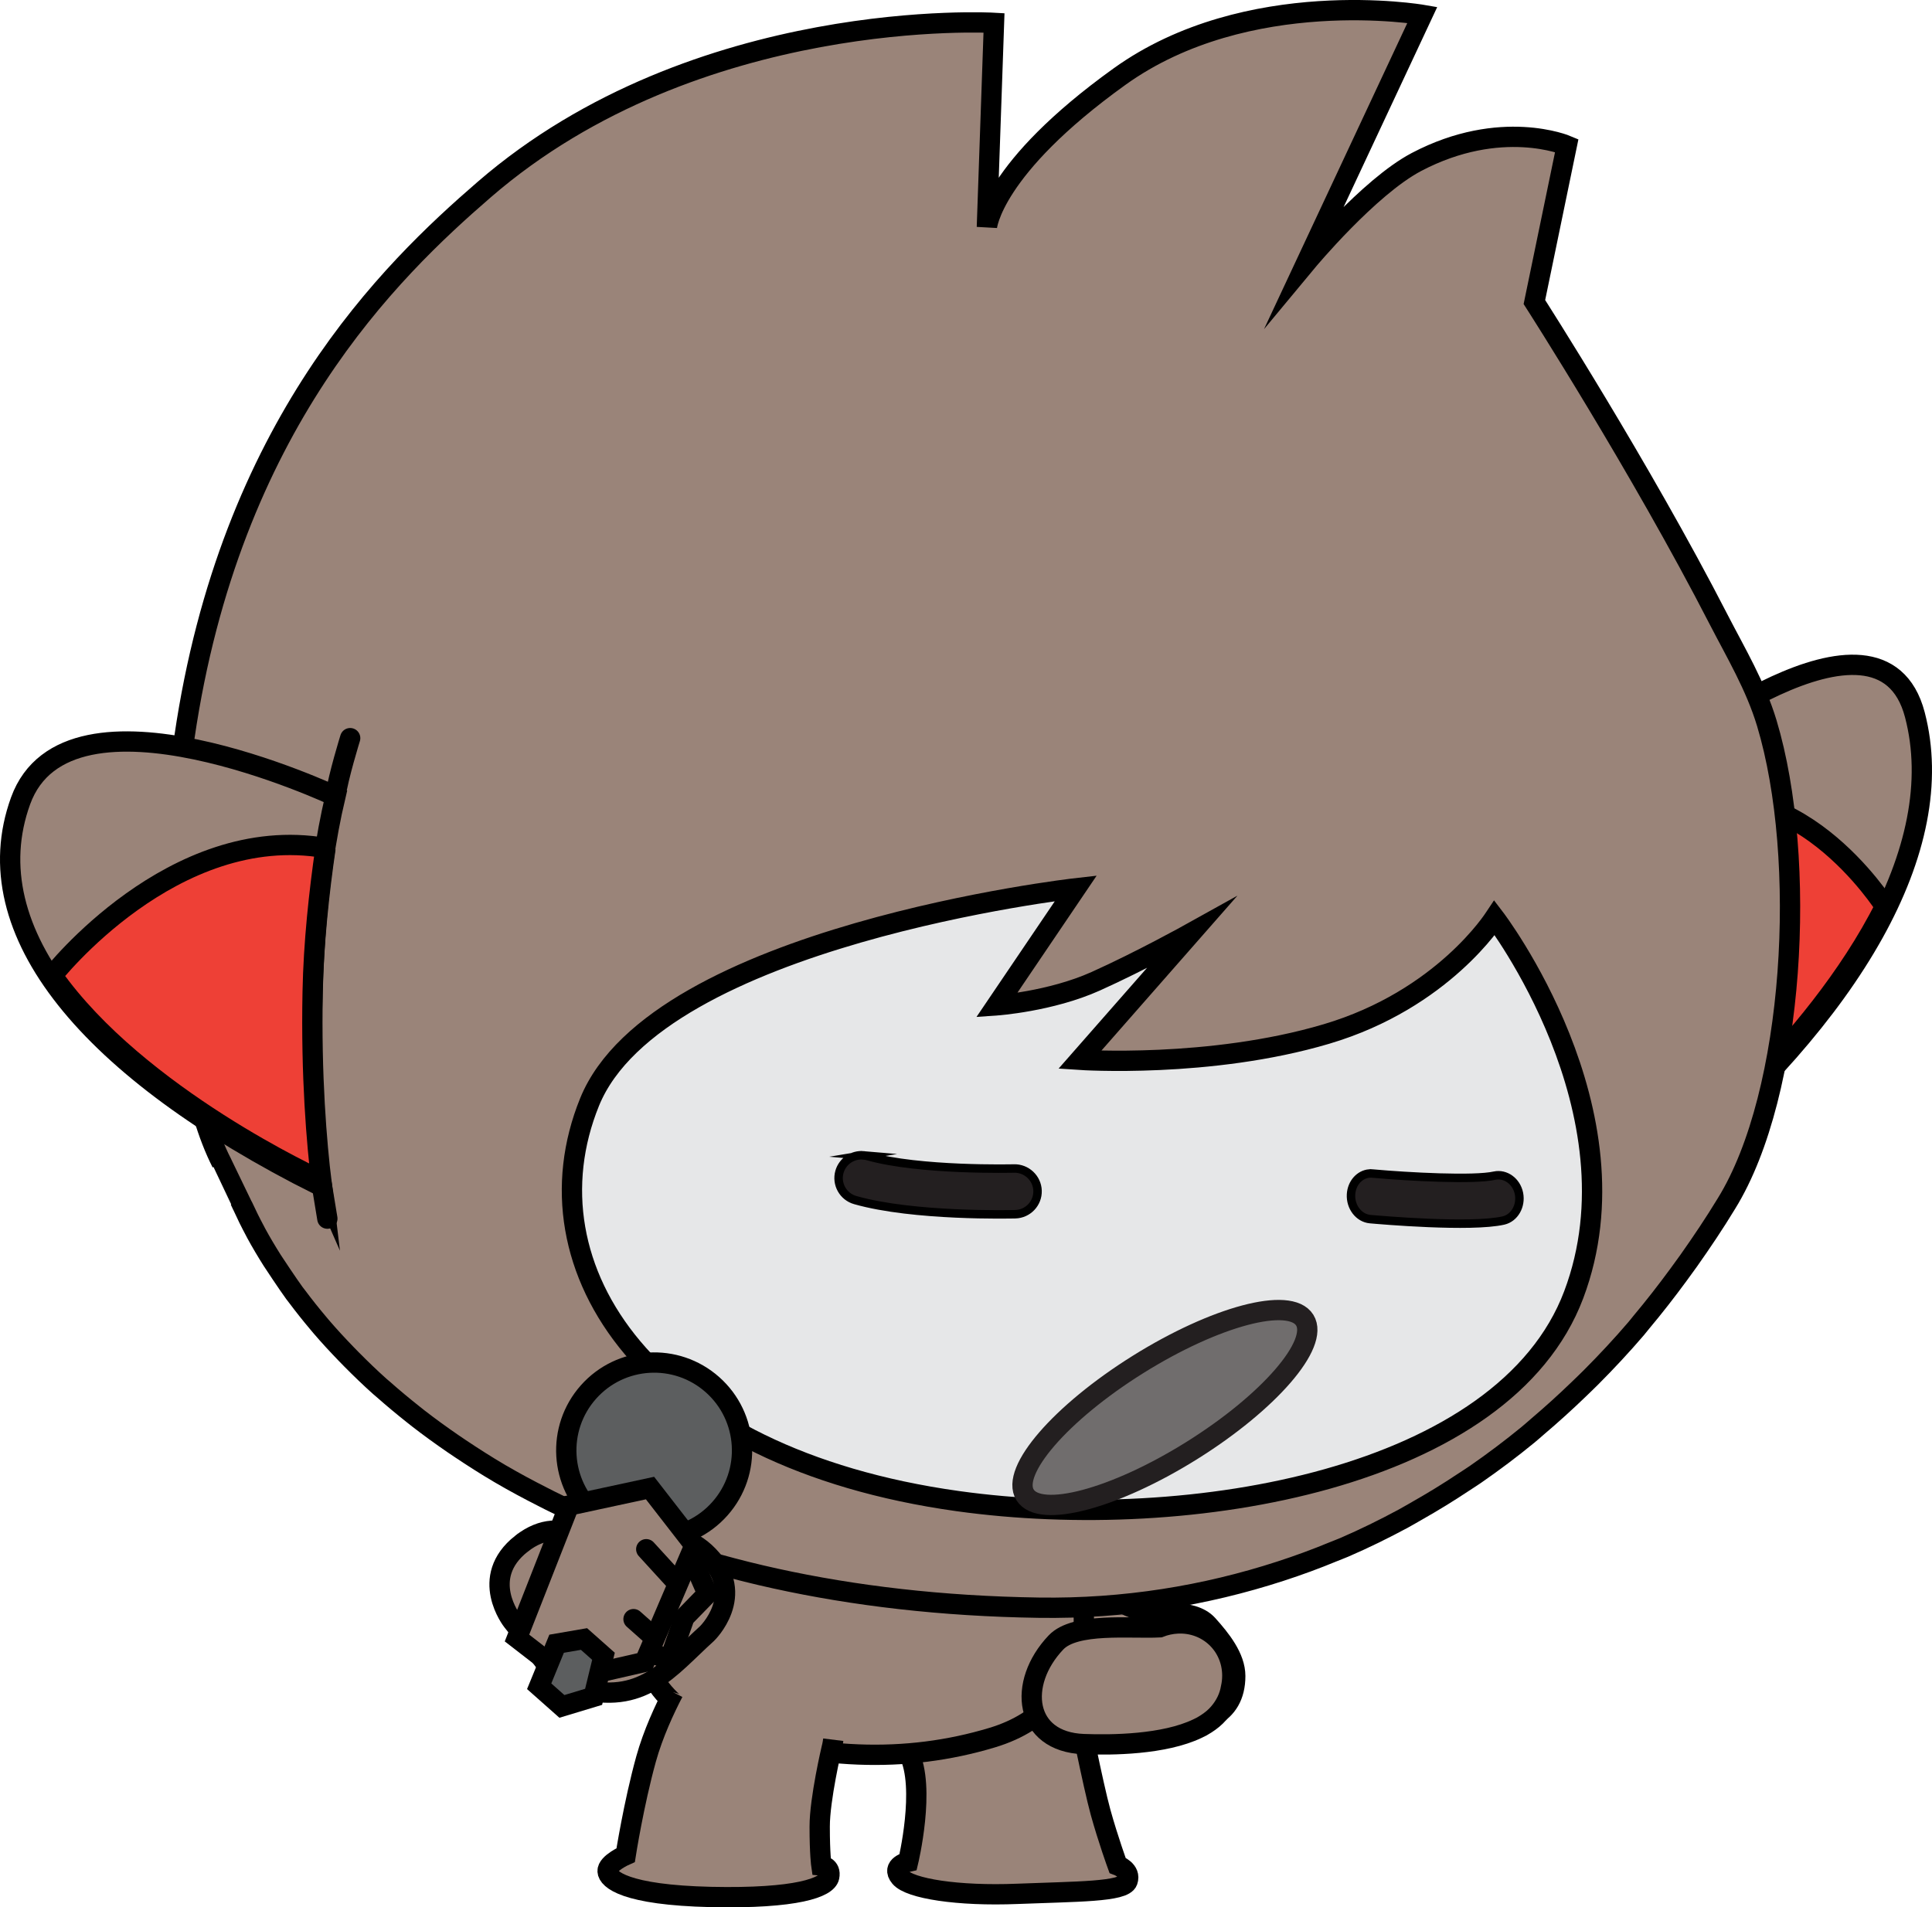 <svg version="1.1" xmlns="http://www.w3.org/2000/svg" xmlns:xlink="http://www.w3.org/1999/xlink" width="114.186" height="112.745" viewBox="0,0,114.186,112.745"><g transform="translate(-187.685,-125.847)"><g stroke-miterlimit="10"><path d="M248.423,218.056c1.902,0.118 4.364,2.142 6.341,2.887c1.134,0.428 3.338,-0.118 4.302,0.951c0.772,0.856 1.625,1.929 1.625,3.021c0,4.765 -8.026,2.563 -10.957,0.752c-1.354,-0.837 -3.773,-1.325 -3.857,-2.851c-0.33,-0.545 -0.522,-1.172 -0.522,-1.824c0,-1.596 1.151,-2.798 2.668,-2.907c0.126,-0.027 0.259,-0.037 0.401,-0.029z" fill="#9a8479" stroke="#000000" stroke-width="1.2" stroke-linecap="butt"/><path d="M251.404,226.886c0,0 0.879,4.452 1.326,6.079c0.451,1.627 1.003,3.141 1.003,3.141c0,0 0.82,0.297 0.593,0.936c-0.225,0.642 -3.016,0.611 -6.518,0.752c-3.503,0.142 -6.359,-0.308 -6.923,-0.986c-0.562,-0.67 0.474,-0.909 0.474,-0.909c0,0 1.06,-4.405 0.039,-6.412c-1.362,-2.676 0.204,-3.372 4.302,-4.652v0v0v0v0v0v0c4.099,-1.279 5.704,2.05 5.704,2.05z" fill="#9a8479" stroke="#000000" stroke-width="1.2" stroke-linecap="butt"/><path d="M236.306,212.999v0v0v0v0v0v0c9.223,-0.531 12.94,3.452 12.938,3.451c0.8,1.029 1.802,2.48 2.252,3.805c0.124,0.366 0.209,0.778 0.246,1.22c0,0 0.016,1.535 -0.163,2.003c-0.751,1.963 -2.023,4.111 -5.259,5.083c-5.079,1.532 -10.57,1.344 -16.359,-0.669c-1.954,-0.677 -3.146,-1.831 -3.821,-3.145c-0.482,-0.946 -0.727,-2.178 -0.727,-2.178c-0.365,-2.051 0.026,-4.052 0.243,-4.923c0,0 1.427,-4.116 10.649,-4.647z" fill="#9a8479" stroke="#000000" stroke-width="1.2" stroke-linecap="butt"/><path d="M236.933,228.683c-0.038,0.307 -0.094,0.498 -0.094,0.498c0,0 -0.709,3.002 -0.708,4.633c-0.001,1.63 0.098,2.304 0.098,2.304c0,0 0.597,0.055 0.463,0.676c-0.13,0.622 -1.909,1.295 -6.988,1.185c-5.081,-0.116 -6.083,-1.045 -6.109,-1.52c-0.028,-0.475 1.069,-0.956 1.069,-0.956c0,0 0.474,-3.037 1.205,-5.677c0.415,-1.497 1.099,-2.96 1.613,-3.947" fill="#9a8479" stroke="#000000" stroke-width="1.2" stroke-linecap="butt"/><path d="M285.944,170.552c0,0 12.86,-10.313 14.915,-2.452c2.055,7.86 -3.685,17.642 -14.698,26.899c0,0 1.441,-14.036 -0.217,-24.447zM285.944,170.552c-0.108,-1.224 -0.613,-3.545 -0.613,-3.545M285.705,197.2l0.325,-2.277" fill="#9a8479" stroke="#000000" stroke-width="1.2" stroke-linecap="round"/><path d="M286.03,194.923c0.292,-2.601 0.659,-6.876 0.704,-12.186c0.028,-3.09 -0.16,-6.263 -0.398,-8.997l0.001,0.004c7.27,-3.007 12.757,5.681 12.757,5.681l0.003,-0c-4.235,8.441 -12.99,15.268 -12.99,15.268l-0.076,0.231v0v0v0v0z" fill="#ee4036" stroke="#000000" stroke-width="1.2" stroke-linecap="butt"/><path d="M202.017,197.115v0v0v0v0v0v0c-0.04,-0.087 -1.23,-2.53 -1.23,-2.531c-3.322,-6.527 -2.964,-20.609 -2.25,-24.951l0.048,-0.207c2.701,-18.435 12.174,-27.579 17.717,-32.372c12.581,-10.888 30.131,-9.856 30.131,-9.856l-0.421,12.082c0,0 0.266,-3.462 7.834,-8.9c7.566,-5.438 17.903,-3.653 17.903,-3.653l-6.831,14.595c0,0 3.664,-4.413 6.482,-5.898c4.996,-2.627 8.885,-0.975 8.885,-0.975l-1.913,9.253c0,0 6.253,9.741 10.901,18.789c0.995,1.931 2.172,3.9 2.835,6.105c2.412,8.013 1.662,21.856 -2.386,28.395c-0.702,1.158 -1.454,2.276 -2.228,3.373c-0.201,0.281 -0.403,0.561 -0.607,0.837c-0.706,0.962 -1.437,1.902 -2.198,2.809c-0.103,0.121 -0.198,0.25 -0.301,0.371c-0.862,1.007 -1.762,1.972 -2.693,2.904c-0.222,0.225 -0.455,0.441 -0.682,0.664c-0.795,0.768 -1.614,1.51 -2.45,2.22c-0.193,0.166 -0.381,0.336 -0.576,0.495c-1.004,0.824 -2.042,1.603 -3.106,2.34c-0.237,0.162 -0.478,0.315 -0.717,0.472c-0.891,0.593 -1.807,1.154 -2.741,1.683c-0.269,0.151 -0.533,0.311 -0.804,0.457c-1.138,0.614 -2.297,1.183 -3.489,1.698c-0.213,0.093 -0.437,0.171 -0.652,0.261c-1.017,0.422 -2.052,0.801 -3.107,1.144c-4.459,1.451 -9.233,2.234 -14.28,2.161c-5.768,-0.084 -10.942,-0.707 -15.576,-1.724c-1.146,-0.251 -2.258,-0.53 -3.338,-0.827c-0.205,-0.06 -0.409,-0.119 -0.612,-0.177c-1.094,-0.316 -2.166,-0.646 -3.191,-1.005c-0.006,-0.002 -0.014,-0.005 -0.021,-0.007c-1.027,-0.357 -2.011,-0.743 -2.97,-1.145c-0.168,-0.07 -0.34,-0.14 -0.507,-0.211c-0.921,-0.392 -1.816,-0.804 -2.675,-1.232c-0.151,-0.073 -0.297,-0.153 -0.447,-0.228c-0.848,-0.43 -1.673,-0.873 -2.461,-1.334c-0.03,-0.021 -0.064,-0.035 -0.093,-0.054c-0.807,-0.475 -1.574,-0.966 -2.318,-1.464c-0.139,-0.093 -0.277,-0.185 -0.412,-0.278c-0.715,-0.492 -1.405,-0.991 -2.061,-1.5c-0.1,-0.077 -0.195,-0.155 -0.294,-0.233c-0.621,-0.492 -1.22,-0.991 -1.791,-1.497c-0.059,-0.049 -0.124,-0.1 -0.181,-0.153c-0.594,-0.532 -1.153,-1.072 -1.689,-1.614c-0.104,-0.104 -0.207,-0.209 -0.306,-0.313c-0.522,-0.541 -1.022,-1.08 -1.49,-1.628c-0.054,-0.06 -0.102,-0.123 -0.154,-0.184c-0.44,-0.521 -0.855,-1.043 -1.244,-1.563c-0.054,-0.075 -0.117,-0.15 -0.172,-0.223c-0.398,-0.546 -1.25,-1.833 -1.315,-1.936c-0.341,-0.542 -0.664,-1.082 -0.952,-1.615c-0.018,-0.033 -0.035,-0.066 -0.051,-0.099c-0.276,-0.514 -0.524,-1.018 -0.754,-1.519z" fill="#9a8479" stroke="#000000" stroke-width="1.2" stroke-linecap="butt"/><path d="M276.019,180.098v0v0v0v0v0v0c0,0 8.764,11.444 4.675,22.286c-4.087,10.839 -22.607,14.12 -36.409,12.194c-18.246,-2.548 -25.742,-13.759 -21.755,-23.588c3.991,-9.829 28.74,-12.636 28.74,-12.636l-4.684,6.92c0,0 3.188,-0.223 5.861,-1.425c2.672,-1.2 5.634,-2.848 5.634,-2.848l-6.577,7.493c0,0 7.686,0.52 14.581,-1.528c6.895,-2.045 9.933,-6.867 9.933,-6.867z" fill="#e6e7e8" stroke="#000000" stroke-width="1.2" stroke-linecap="butt"/><path d="M206.524,195.895c-13.521,-6.785 -20.425,-14.975 -17.623,-22.707c2.803,-7.733 18.608,-0.276 18.608,-0.276c-2.379,10.057 -0.985,22.982 -0.985,22.982zM208.381,169.48c0,0 -0.702,2.264 -0.871,3.432M206.69,195.8l0.342,2.081" fill="#9a8479" stroke="#000000" stroke-width="1.2" stroke-linecap="round"/><path d="M206.602,195.598c0,0 -10.766,-4.896 -15.824,-12.085l0.003,-0.001c0,0 7.125,-9.103 16.142,-7.537l0.001,-0.003c-0.378,2.607 -0.706,5.617 -0.76,8.512c-0.099,4.976 0.236,8.925 0.526,11.315z" fill="#ee4036" stroke="#000000" stroke-width="1.2" stroke-linecap="butt"/><path d="M268.62,195.213c0.062,-0.005 0.127,-0.006 0.192,0.003c2.151,0.194 5.999,0.397 7.207,0.124c0.64,-0.136 1.294,0.325 1.441,1.059c0.143,0.728 -0.266,1.443 -0.916,1.593c-1.921,0.44 -7.277,-0.028 -7.881,-0.082c-0.665,-0.061 -1.17,-0.715 -1.129,-1.459c0.038,-0.673 0.505,-1.188 1.085,-1.239z" fill="#231f20" stroke="#000000" stroke-width="0.5" stroke-linecap="butt"/><path d="M238.716,194.139c0.084,0.007 0.169,0.024 0.256,0.047c3.062,0.872 8.59,0.733 8.645,0.732c0.734,-0.018 1.368,0.566 1.39,1.314c0.021,0.746 -0.568,1.369 -1.316,1.389c-0.245,0.003 -5.996,0.149 -9.46,-0.836c-0.718,-0.203 -1.137,-0.952 -0.931,-1.674c0.18,-0.628 0.785,-1.027 1.417,-0.972z" fill="#231f20" stroke="#000000" stroke-width="0.5" stroke-linecap="butt"/><g stroke="#000000" stroke-width="1.2"><path d="M218.505,217.096c2.553,-2.011 4.564,0.542 4.564,0.542l0.652,0.827c0.18,1.488 -0.171,0.796 1.24,-0.736c0,0 2.34,-2.255 4.595,0.085c2.255,2.34 -0.085,4.595 -0.085,4.595c-2.289,2.073 -3.801,4.282 -7.719,3.213c-1.426,-0.389 -2.092,-2.09 -3.138,-3.135l-0.652,-0.827c0,0 -2.011,-2.553 0.542,-4.564z" fill="#9a8479" stroke-linecap="butt"/><g><path d="M222.462,208.135c1.903,-2.146 5.186,-2.343 7.332,-0.439c2.146,1.903 2.343,5.186 0.439,7.332c-1.903,2.146 -5.186,2.343 -7.332,0.439c-2.146,-1.903 -2.343,-5.186 -0.439,-7.332z" fill="#5c5e5f" stroke-linecap="butt"/><path d="M228.436,217.633l1.062,2.424l-1.357,1.391l-0.895,2.541l-2.15,-0.919" fill="#9a8479" stroke-linecap="round"/><path d="M226.103,213.807l2.628,3.387l-2.945,6.891l-4.416,1.011l-3.13,-2.424l3.075,-7.832z" fill="#9a8479" stroke-linecap="round"/><path d="M225.88,217.423l1.653,1.809" fill="none" stroke-linecap="round"/><path d="M226.183,222.492l-1.055,-0.936" fill="none" stroke-linecap="round"/><path d="M220.582,223.009l1.619,-0.279l1.151,1.021l-0.583,2.397l-1.874,0.566l-1.343,-1.191z" fill="#5c5e5f" stroke-linecap="round"/></g></g><path d="M259.708,227.122c-0.206,0.237 -0.457,0.444 -0.743,0.626c-0.16,0.106 -0.328,0.199 -0.505,0.278c-1.978,0.947 -5.05,0.981 -6.737,0.916c-3.517,-0.136 -3.927,-3.592 -1.625,-6.011c1.134,-1.192 4.377,-0.803 6.12,-0.892c0.329,-0.129 0.682,-0.208 1.05,-0.227c1.795,-0.092 3.25,1.289 3.25,3.084c0,0.25 -0.028,0.495 -0.082,0.731c-0.088,0.514 -0.32,1.025 -0.727,1.494z" fill="#9a8479" stroke="#000000" stroke-width="1.2" stroke-linecap="butt"/><path d="M258.124,211.589c-4.564,2.853 -8.975,4.028 -9.854,2.623c-0.878,-1.405 2.109,-4.857 6.673,-7.71c4.564,-2.853 8.975,-4.028 9.854,-2.623c0.878,1.405 -2.109,4.857 -6.673,7.71z" fill="#706d6d" stroke="#231f20" stroke-width="1.2" stroke-linecap="butt"/></g></g></svg>